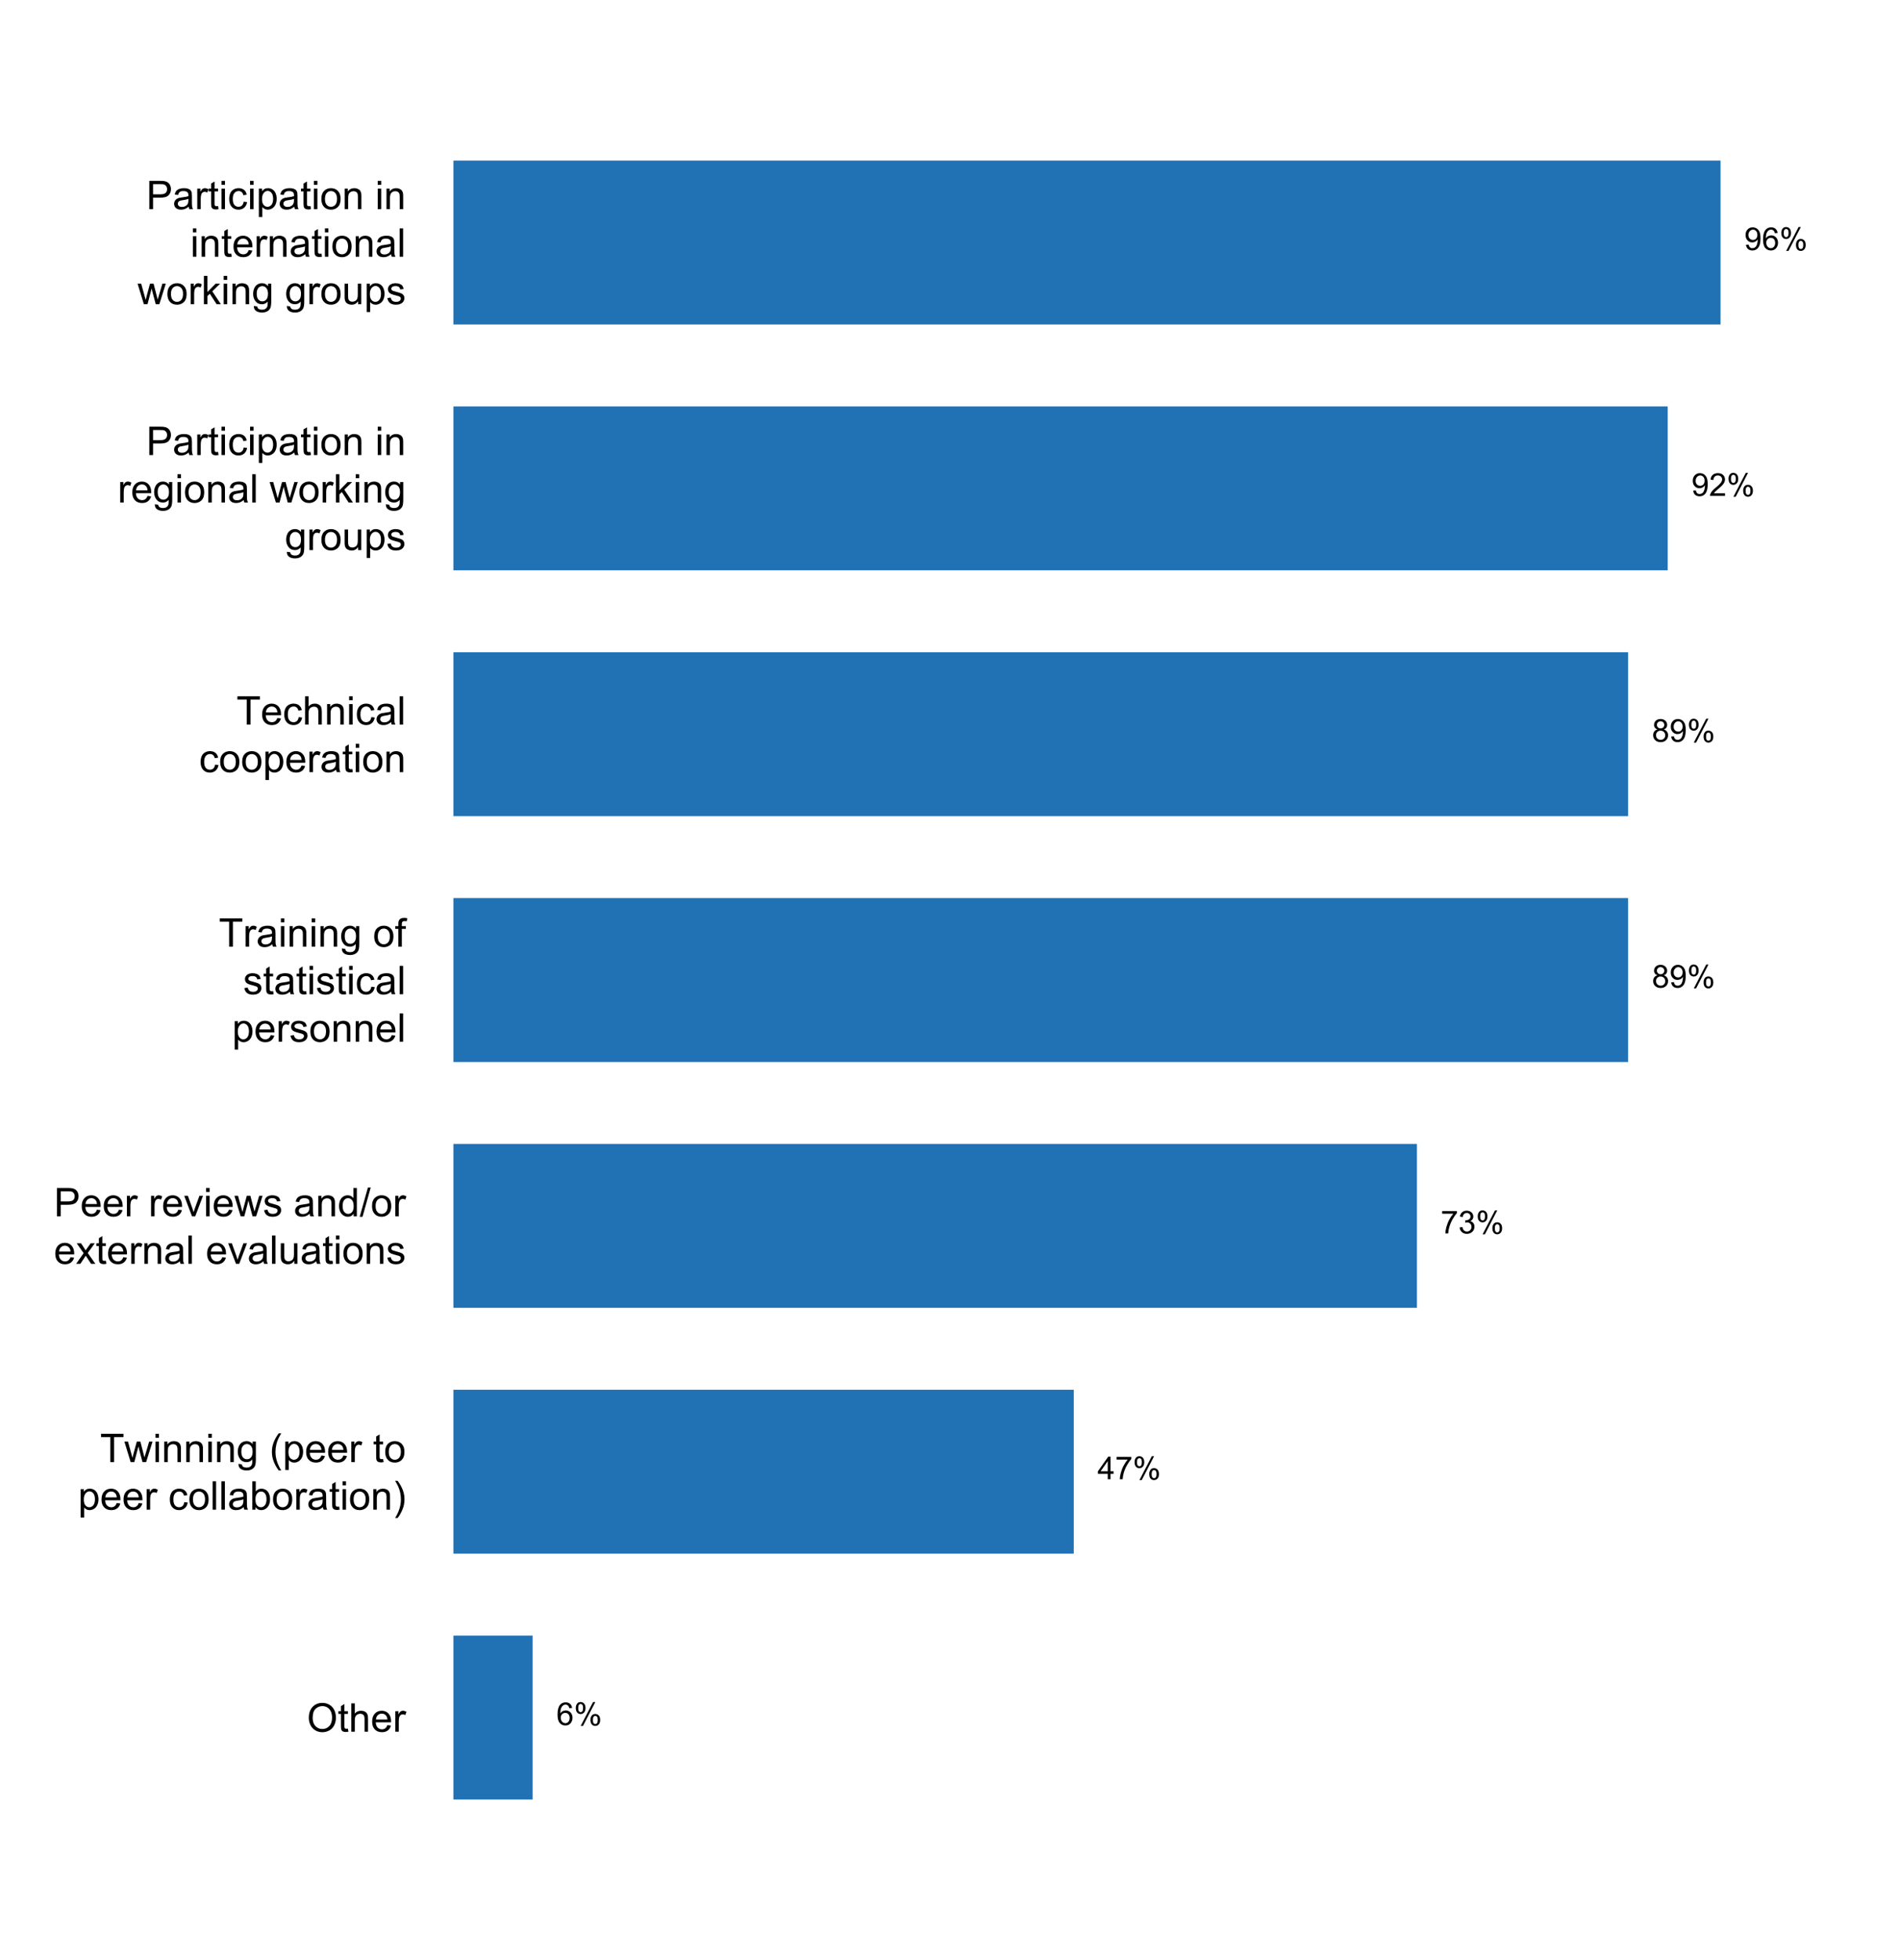 <?xml version="1.0" encoding="UTF-8"?>
<svg xmlns="http://www.w3.org/2000/svg" xmlns:xlink="http://www.w3.org/1999/xlink" width="576pt" height="594pt" viewBox="0 0 576 594" version="1.1">
<defs>
<g>
<symbol overflow="visible" id="glyph0-0">
<path style="stroke:none;" d="M 1.5 0 L 1.5 -7.5 L 7.5 -7.5 L 7.5 0 Z M 1.688 -0.188 L 7.312 -0.188 L 7.312 -7.312 L 1.688 -7.312 Z M 1.688 -0.188 "/>
</symbol>
<symbol overflow="visible" id="glyph0-1">
<path style="stroke:none;" d="M 0.578 -4.184 C 0.574 -5.605 0.957 -6.719 1.727 -7.531 C 2.488 -8.336 3.477 -8.742 4.695 -8.742 C 5.484 -8.742 6.199 -8.551 6.836 -8.172 C 7.473 -7.793 7.957 -7.266 8.293 -6.586 C 8.625 -5.906 8.793 -5.137 8.797 -4.281 C 8.793 -3.41 8.617 -2.633 8.27 -1.945 C 7.914 -1.258 7.418 -0.734 6.773 -0.383 C 6.125 -0.027 5.43 0.145 4.688 0.148 C 3.879 0.145 3.156 -0.047 2.52 -0.438 C 1.879 -0.824 1.395 -1.359 1.07 -2.039 C 0.738 -2.715 0.574 -3.43 0.578 -4.184 Z M 1.75 -4.164 C 1.746 -3.129 2.023 -2.312 2.586 -1.719 C 3.141 -1.121 3.84 -0.824 4.68 -0.828 C 5.535 -0.824 6.238 -1.125 6.793 -1.73 C 7.344 -2.328 7.621 -3.184 7.625 -4.289 C 7.621 -4.984 7.504 -5.594 7.27 -6.117 C 7.031 -6.641 6.684 -7.043 6.23 -7.332 C 5.77 -7.617 5.262 -7.762 4.699 -7.766 C 3.895 -7.762 3.199 -7.484 2.621 -6.934 C 2.035 -6.379 1.746 -5.457 1.75 -4.164 Z M 1.75 -4.164 "/>
</symbol>
<symbol overflow="visible" id="glyph0-2">
<path style="stroke:none;" d="M 3.094 -0.945 L 3.246 -0.012 C 2.949 0.051 2.684 0.082 2.449 0.082 C 2.066 0.082 1.77 0.023 1.559 -0.098 C 1.348 -0.219 1.199 -0.379 1.113 -0.578 C 1.027 -0.773 0.984 -1.188 0.984 -1.82 L 0.984 -5.402 L 0.211 -5.402 L 0.211 -6.223 L 0.984 -6.223 L 0.984 -7.766 L 2.031 -8.398 L 2.031 -6.223 L 3.094 -6.223 L 3.094 -5.402 L 2.031 -5.402 L 2.031 -1.766 C 2.027 -1.461 2.047 -1.27 2.086 -1.184 C 2.125 -1.098 2.184 -1.027 2.27 -0.977 C 2.352 -0.926 2.473 -0.902 2.633 -0.902 C 2.742 -0.902 2.898 -0.914 3.094 -0.945 Z M 3.094 -0.945 "/>
</symbol>
<symbol overflow="visible" id="glyph0-3">
<path style="stroke:none;" d="M 0.789 0 L 0.789 -8.59 L 1.844 -8.59 L 1.844 -5.508 C 2.336 -6.078 2.957 -6.363 3.711 -6.363 C 4.164 -6.363 4.566 -6.27 4.91 -6.09 C 5.25 -5.906 5.492 -5.656 5.641 -5.34 C 5.785 -5.016 5.859 -4.551 5.859 -3.945 L 5.859 0 L 4.805 0 L 4.805 -3.945 C 4.805 -4.469 4.688 -4.852 4.461 -5.094 C 4.227 -5.328 3.906 -5.449 3.492 -5.453 C 3.18 -5.449 2.883 -5.367 2.609 -5.211 C 2.328 -5.047 2.133 -4.828 2.02 -4.551 C 1.898 -4.273 1.84 -3.891 1.844 -3.406 L 1.844 0 Z M 0.789 0 "/>
</symbol>
<symbol overflow="visible" id="glyph0-4">
<path style="stroke:none;" d="M 5.051 -2.004 L 6.141 -1.867 C 5.969 -1.23 5.648 -0.738 5.184 -0.387 C 4.719 -0.035 4.125 0.141 3.406 0.141 C 2.492 0.141 1.77 -0.137 1.238 -0.699 C 0.699 -1.254 0.434 -2.043 0.438 -3.059 C 0.434 -4.105 0.703 -4.918 1.246 -5.496 C 1.781 -6.074 2.48 -6.363 3.344 -6.363 C 4.176 -6.363 4.855 -6.078 5.383 -5.512 C 5.91 -4.945 6.176 -4.148 6.176 -3.125 C 6.176 -3.059 6.172 -2.965 6.172 -2.844 L 1.531 -2.844 C 1.562 -2.156 1.758 -1.633 2.109 -1.27 C 2.457 -0.906 2.891 -0.727 3.41 -0.727 C 3.797 -0.727 4.125 -0.828 4.402 -1.031 C 4.672 -1.234 4.891 -1.559 5.051 -2.004 Z M 1.586 -3.711 L 5.062 -3.711 C 5.016 -4.227 4.883 -4.621 4.664 -4.887 C 4.328 -5.293 3.891 -5.496 3.359 -5.496 C 2.871 -5.496 2.465 -5.332 2.137 -5.008 C 1.805 -4.684 1.621 -4.25 1.586 -3.711 Z M 1.586 -3.711 "/>
</symbol>
<symbol overflow="visible" id="glyph0-5">
<path style="stroke:none;" d="M 0.781 0 L 0.781 -6.223 L 1.727 -6.223 L 1.727 -5.281 C 1.969 -5.719 2.191 -6.012 2.398 -6.152 C 2.602 -6.293 2.828 -6.363 3.078 -6.363 C 3.43 -6.363 3.793 -6.25 4.16 -6.023 L 3.797 -5.047 C 3.539 -5.195 3.281 -5.273 3.023 -5.273 C 2.793 -5.273 2.586 -5.203 2.402 -5.066 C 2.215 -4.926 2.082 -4.734 2.008 -4.488 C 1.891 -4.113 1.832 -3.703 1.836 -3.258 L 1.836 0 Z M 0.781 0 "/>
</symbol>
<symbol overflow="visible" id="glyph0-6">
<path style="stroke:none;" d="M 3.109 0 L 3.109 -7.578 L 0.281 -7.578 L 0.281 -8.59 L 7.09 -8.59 L 7.09 -7.578 L 4.25 -7.578 L 4.25 0 Z M 3.109 0 "/>
</symbol>
<symbol overflow="visible" id="glyph0-7">
<path style="stroke:none;" d="M 1.938 0 L 0.035 -6.223 L 1.125 -6.223 L 2.117 -2.633 L 2.484 -1.297 C 2.5 -1.359 2.605 -1.789 2.805 -2.578 L 3.797 -6.223 L 4.883 -6.223 L 5.812 -2.613 L 6.125 -1.422 L 6.48 -2.625 L 7.547 -6.223 L 8.57 -6.223 L 6.625 0 L 5.531 0 L 4.539 -3.727 L 4.301 -4.789 L 3.039 0 Z M 1.938 0 "/>
</symbol>
<symbol overflow="visible" id="glyph0-8">
<path style="stroke:none;" d="M 0.797 -7.375 L 0.797 -8.59 L 1.852 -8.59 L 1.852 -7.375 Z M 0.797 0 L 0.797 -6.223 L 1.852 -6.223 L 1.852 0 Z M 0.797 0 "/>
</symbol>
<symbol overflow="visible" id="glyph0-9">
<path style="stroke:none;" d="M 0.789 0 L 0.789 -6.223 L 1.742 -6.223 L 1.742 -5.336 C 2.195 -6.02 2.855 -6.363 3.719 -6.363 C 4.09 -6.363 4.434 -6.293 4.754 -6.16 C 5.066 -6.023 5.305 -5.848 5.461 -5.633 C 5.617 -5.41 5.727 -5.152 5.789 -4.852 C 5.828 -4.656 5.848 -4.312 5.848 -3.828 L 5.848 0 L 4.793 0 L 4.793 -3.785 C 4.793 -4.215 4.75 -4.535 4.668 -4.75 C 4.586 -4.961 4.441 -5.129 4.234 -5.258 C 4.023 -5.383 3.777 -5.449 3.5 -5.449 C 3.047 -5.449 2.66 -5.305 2.332 -5.02 C 2.004 -4.734 1.84 -4.195 1.844 -3.398 L 1.844 0 Z M 0.789 0 "/>
</symbol>
<symbol overflow="visible" id="glyph0-10">
<path style="stroke:none;" d="M 0.598 0.516 L 1.625 0.668 C 1.664 0.98 1.785 1.211 1.98 1.359 C 2.242 1.555 2.598 1.652 3.055 1.652 C 3.539 1.652 3.918 1.555 4.184 1.359 C 4.449 1.164 4.629 0.891 4.723 0.539 C 4.777 0.324 4.801 -0.125 4.797 -0.812 C 4.336 -0.27 3.762 0 3.078 0 C 2.219 0 1.559 -0.309 1.09 -0.926 C 0.621 -1.543 0.387 -2.281 0.387 -3.148 C 0.387 -3.738 0.492 -4.285 0.707 -4.789 C 0.922 -5.289 1.234 -5.68 1.645 -5.953 C 2.051 -6.227 2.531 -6.363 3.082 -6.363 C 3.816 -6.363 4.422 -6.066 4.898 -5.473 L 4.898 -6.223 L 5.871 -6.223 L 5.871 -0.844 C 5.871 0.125 5.77 0.809 5.574 1.215 C 5.375 1.613 5.062 1.934 4.637 2.172 C 4.207 2.402 3.684 2.52 3.059 2.523 C 2.316 2.52 1.715 2.352 1.258 2.023 C 0.801 1.688 0.582 1.188 0.598 0.516 Z M 1.469 -3.223 C 1.465 -2.406 1.629 -1.809 1.957 -1.438 C 2.281 -1.059 2.688 -0.871 3.176 -0.875 C 3.66 -0.871 4.066 -1.059 4.395 -1.434 C 4.723 -1.805 4.887 -2.391 4.887 -3.188 C 4.887 -3.945 4.715 -4.52 4.379 -4.91 C 4.039 -5.297 3.633 -5.488 3.156 -5.492 C 2.684 -5.488 2.285 -5.297 1.961 -4.918 C 1.629 -4.535 1.465 -3.973 1.469 -3.223 Z M 1.469 -3.223 "/>
</symbol>
<symbol overflow="visible" id="glyph0-11">
<path style="stroke:none;" d=""/>
</symbol>
<symbol overflow="visible" id="glyph0-12">
<path style="stroke:none;" d="M 2.805 2.523 C 2.223 1.785 1.73 0.93 1.328 -0.055 C 0.926 -1.035 0.727 -2.055 0.727 -3.109 C 0.727 -4.039 0.875 -4.93 1.18 -5.781 C 1.523 -6.77 2.066 -7.754 2.805 -8.734 L 3.562 -8.734 C 3.086 -7.918 2.773 -7.34 2.625 -6.996 C 2.383 -6.457 2.195 -5.895 2.062 -5.309 C 1.895 -4.574 1.809 -3.84 1.812 -3.105 C 1.809 -1.227 2.395 0.648 3.562 2.523 Z M 2.805 2.523 "/>
</symbol>
<symbol overflow="visible" id="glyph0-13">
<path style="stroke:none;" d="M 0.789 2.383 L 0.789 -6.223 L 1.75 -6.223 L 1.75 -5.414 C 1.977 -5.73 2.234 -5.965 2.52 -6.125 C 2.801 -6.281 3.145 -6.363 3.555 -6.363 C 4.082 -6.363 4.551 -6.227 4.961 -5.953 C 5.363 -5.68 5.672 -5.293 5.883 -4.793 C 6.09 -4.293 6.191 -3.746 6.195 -3.156 C 6.191 -2.52 6.078 -1.945 5.852 -1.438 C 5.621 -0.922 5.289 -0.531 4.855 -0.266 C 4.418 0.008 3.961 0.141 3.48 0.141 C 3.129 0.141 2.812 0.066 2.535 -0.082 C 2.254 -0.23 2.023 -0.418 1.844 -0.645 L 1.844 2.383 Z M 1.746 -3.078 C 1.746 -2.273 1.906 -1.684 2.23 -1.301 C 2.555 -0.918 2.949 -0.727 3.41 -0.727 C 3.879 -0.727 4.277 -0.922 4.613 -1.32 C 4.945 -1.711 5.113 -2.328 5.117 -3.164 C 5.113 -3.953 4.949 -4.547 4.625 -4.945 C 4.297 -5.34 3.91 -5.535 3.457 -5.539 C 3.004 -5.535 2.605 -5.324 2.262 -4.906 C 1.918 -4.484 1.746 -3.875 1.746 -3.078 Z M 1.746 -3.078 "/>
</symbol>
<symbol overflow="visible" id="glyph0-14">
<path style="stroke:none;" d="M 0.398 -3.109 C 0.398 -4.262 0.719 -5.117 1.359 -5.672 C 1.895 -6.133 2.547 -6.363 3.316 -6.363 C 4.172 -6.363 4.871 -6.082 5.414 -5.52 C 5.953 -4.957 6.223 -4.184 6.227 -3.199 C 6.223 -2.398 6.102 -1.766 5.867 -1.309 C 5.625 -0.848 5.277 -0.492 4.82 -0.238 C 4.359 0.016 3.859 0.141 3.316 0.141 C 2.441 0.141 1.734 -0.137 1.203 -0.695 C 0.664 -1.254 0.398 -2.059 0.398 -3.109 Z M 1.484 -3.109 C 1.48 -2.309 1.656 -1.711 2.004 -1.32 C 2.348 -0.922 2.785 -0.727 3.316 -0.727 C 3.84 -0.727 4.273 -0.926 4.621 -1.324 C 4.969 -1.723 5.145 -2.328 5.145 -3.148 C 5.145 -3.914 4.969 -4.496 4.617 -4.895 C 4.266 -5.289 3.832 -5.488 3.316 -5.492 C 2.785 -5.488 2.348 -5.293 2.004 -4.898 C 1.656 -4.5 1.48 -3.902 1.484 -3.109 Z M 1.484 -3.109 "/>
</symbol>
<symbol overflow="visible" id="glyph0-15">
<path style="stroke:none;" d="M 4.852 -2.281 L 5.891 -2.145 C 5.773 -1.426 5.484 -0.863 5.02 -0.465 C 4.551 -0.059 3.977 0.141 3.297 0.141 C 2.445 0.141 1.762 -0.137 1.246 -0.695 C 0.727 -1.25 0.469 -2.047 0.469 -3.086 C 0.469 -3.754 0.578 -4.344 0.801 -4.852 C 1.023 -5.355 1.363 -5.73 1.816 -5.984 C 2.27 -6.234 2.766 -6.363 3.305 -6.363 C 3.98 -6.363 4.531 -6.191 4.965 -5.848 C 5.391 -5.504 5.668 -5.02 5.789 -4.395 L 4.766 -4.234 C 4.664 -4.652 4.492 -4.969 4.246 -5.18 C 3.996 -5.391 3.695 -5.496 3.344 -5.496 C 2.809 -5.496 2.379 -5.305 2.051 -4.922 C 1.719 -4.539 1.551 -3.938 1.555 -3.117 C 1.551 -2.281 1.711 -1.672 2.035 -1.293 C 2.352 -0.914 2.77 -0.727 3.289 -0.727 C 3.695 -0.727 4.043 -0.852 4.324 -1.105 C 4.602 -1.359 4.777 -1.75 4.852 -2.281 Z M 4.852 -2.281 "/>
</symbol>
<symbol overflow="visible" id="glyph0-16">
<path style="stroke:none;" d="M 0.766 0 L 0.766 -8.59 L 1.82 -8.59 L 1.82 0 Z M 0.766 0 "/>
</symbol>
<symbol overflow="visible" id="glyph0-17">
<path style="stroke:none;" d="M 4.852 -0.766 C 4.461 -0.434 4.082 -0.199 3.723 -0.062 C 3.355 0.074 2.969 0.141 2.562 0.141 C 1.875 0.141 1.352 -0.023 0.984 -0.359 C 0.617 -0.688 0.434 -1.117 0.434 -1.641 C 0.434 -1.945 0.5 -2.223 0.641 -2.473 C 0.777 -2.723 0.961 -2.926 1.188 -3.082 C 1.41 -3.234 1.664 -3.348 1.945 -3.43 C 2.152 -3.477 2.465 -3.531 2.883 -3.586 C 3.734 -3.688 4.359 -3.809 4.766 -3.949 C 4.766 -4.09 4.77 -4.18 4.77 -4.227 C 4.77 -4.648 4.668 -4.953 4.469 -5.133 C 4.199 -5.371 3.801 -5.488 3.27 -5.492 C 2.77 -5.488 2.402 -5.402 2.168 -5.23 C 1.934 -5.055 1.758 -4.746 1.648 -4.305 L 0.617 -4.445 C 0.707 -4.887 0.863 -5.242 1.078 -5.516 C 1.289 -5.781 1.598 -5.992 2.008 -6.141 C 2.41 -6.289 2.883 -6.363 3.422 -6.363 C 3.953 -6.363 4.383 -6.301 4.715 -6.176 C 5.047 -6.051 5.293 -5.891 5.449 -5.703 C 5.605 -5.512 5.715 -5.273 5.777 -4.984 C 5.809 -4.805 5.824 -4.48 5.828 -4.016 L 5.828 -2.609 C 5.824 -1.625 5.848 -1.004 5.895 -0.746 C 5.941 -0.484 6.031 -0.238 6.164 0 L 5.062 0 C 4.953 -0.219 4.883 -0.473 4.852 -0.766 Z M 4.766 -3.125 C 4.375 -2.965 3.801 -2.832 3.039 -2.727 C 2.605 -2.66 2.301 -2.59 2.121 -2.516 C 1.941 -2.434 1.801 -2.32 1.703 -2.172 C 1.605 -2.02 1.559 -1.852 1.559 -1.672 C 1.559 -1.387 1.664 -1.152 1.875 -0.969 C 2.086 -0.777 2.398 -0.684 2.812 -0.688 C 3.219 -0.684 3.578 -0.773 3.895 -0.953 C 4.211 -1.129 4.445 -1.371 4.594 -1.68 C 4.707 -1.918 4.762 -2.27 4.766 -2.734 Z M 4.766 -3.125 "/>
</symbol>
<symbol overflow="visible" id="glyph0-18">
<path style="stroke:none;" d="M 1.766 0 L 0.785 0 L 0.785 -8.59 L 1.84 -8.59 L 1.84 -5.523 C 2.285 -6.082 2.852 -6.363 3.547 -6.363 C 3.922 -6.363 4.285 -6.285 4.629 -6.129 C 4.973 -5.973 5.254 -5.754 5.473 -5.48 C 5.691 -5.199 5.863 -4.863 5.992 -4.469 C 6.113 -4.074 6.176 -3.652 6.18 -3.203 C 6.176 -2.137 5.914 -1.312 5.391 -0.73 C 4.863 -0.148 4.23 0.141 3.492 0.141 C 2.758 0.141 2.18 -0.164 1.766 -0.781 Z M 1.75 -3.156 C 1.746 -2.41 1.848 -1.871 2.055 -1.539 C 2.387 -0.996 2.836 -0.727 3.406 -0.727 C 3.859 -0.727 4.258 -0.926 4.598 -1.328 C 4.93 -1.727 5.098 -2.324 5.102 -3.117 C 5.098 -3.93 4.938 -4.527 4.617 -4.914 C 4.297 -5.301 3.906 -5.496 3.453 -5.496 C 2.984 -5.496 2.586 -5.293 2.254 -4.895 C 1.914 -4.492 1.746 -3.914 1.75 -3.156 Z M 1.75 -3.156 "/>
</symbol>
<symbol overflow="visible" id="glyph0-19">
<path style="stroke:none;" d="M 1.484 2.523 L 0.727 2.523 C 1.891 0.648 2.473 -1.227 2.477 -3.105 C 2.473 -3.84 2.391 -4.566 2.227 -5.289 C 2.094 -5.875 1.906 -6.438 1.672 -6.977 C 1.516 -7.328 1.203 -7.914 0.727 -8.734 L 1.484 -8.734 C 2.215 -7.754 2.758 -6.77 3.109 -5.781 C 3.41 -4.93 3.562 -4.039 3.562 -3.109 C 3.562 -2.055 3.359 -1.035 2.957 -0.055 C 2.551 0.93 2.059 1.785 1.484 2.523 Z M 1.484 2.523 "/>
</symbol>
<symbol overflow="visible" id="glyph0-20">
<path style="stroke:none;" d="M 0.926 0 L 0.926 -8.59 L 4.164 -8.59 C 4.734 -8.59 5.172 -8.562 5.473 -8.508 C 5.895 -8.438 6.246 -8.301 6.531 -8.105 C 6.816 -7.906 7.047 -7.633 7.223 -7.277 C 7.395 -6.918 7.48 -6.527 7.484 -6.105 C 7.48 -5.371 7.25 -4.75 6.785 -4.25 C 6.316 -3.742 5.477 -3.492 4.266 -3.492 L 2.062 -3.492 L 2.062 0 Z M 2.062 -4.508 L 4.281 -4.508 C 5.012 -4.504 5.535 -4.641 5.848 -4.918 C 6.156 -5.188 6.309 -5.574 6.312 -6.07 C 6.309 -6.43 6.219 -6.734 6.039 -6.992 C 5.855 -7.242 5.617 -7.414 5.32 -7.5 C 5.125 -7.551 4.77 -7.574 4.258 -7.578 L 2.062 -7.578 Z M 2.062 -4.508 "/>
</symbol>
<symbol overflow="visible" id="glyph0-21">
<path style="stroke:none;" d="M 2.52 0 L 0.152 -6.223 L 1.266 -6.223 L 2.602 -2.496 C 2.746 -2.09 2.879 -1.672 3 -1.242 C 3.094 -1.57 3.223 -1.965 3.391 -2.426 L 4.773 -6.223 L 5.859 -6.223 L 3.504 0 Z M 2.52 0 "/>
</symbol>
<symbol overflow="visible" id="glyph0-22">
<path style="stroke:none;" d="M 0.367 -1.859 L 1.414 -2.023 C 1.469 -1.602 1.633 -1.281 1.902 -1.059 C 2.168 -0.836 2.543 -0.727 3.023 -0.727 C 3.508 -0.727 3.867 -0.824 4.102 -1.023 C 4.336 -1.219 4.453 -1.449 4.453 -1.719 C 4.453 -1.953 4.348 -2.141 4.141 -2.281 C 3.996 -2.371 3.637 -2.492 3.062 -2.637 C 2.289 -2.832 1.754 -3 1.457 -3.145 C 1.156 -3.285 0.93 -3.48 0.777 -3.734 C 0.621 -3.984 0.543 -4.266 0.547 -4.57 C 0.543 -4.844 0.605 -5.098 0.734 -5.34 C 0.859 -5.574 1.035 -5.773 1.254 -5.93 C 1.418 -6.047 1.641 -6.148 1.926 -6.234 C 2.207 -6.32 2.512 -6.363 2.836 -6.363 C 3.324 -6.363 3.75 -6.293 4.121 -6.152 C 4.488 -6.012 4.762 -5.82 4.938 -5.578 C 5.113 -5.336 5.234 -5.016 5.305 -4.617 L 4.273 -4.477 C 4.223 -4.797 4.086 -5.047 3.863 -5.227 C 3.637 -5.406 3.32 -5.496 2.914 -5.496 C 2.426 -5.496 2.082 -5.414 1.875 -5.254 C 1.664 -5.094 1.559 -4.906 1.562 -4.695 C 1.559 -4.555 1.602 -4.434 1.695 -4.324 C 1.773 -4.211 1.91 -4.117 2.098 -4.043 C 2.203 -4.004 2.512 -3.914 3.031 -3.773 C 3.773 -3.574 4.293 -3.41 4.59 -3.285 C 4.879 -3.156 5.113 -2.973 5.285 -2.73 C 5.453 -2.488 5.535 -2.188 5.539 -1.828 C 5.535 -1.477 5.434 -1.145 5.23 -0.832 C 5.023 -0.52 4.727 -0.277 4.34 -0.113 C 3.953 0.059 3.516 0.141 3.031 0.141 C 2.219 0.141 1.602 -0.027 1.18 -0.363 C 0.754 -0.699 0.484 -1.195 0.367 -1.859 Z M 0.367 -1.859 "/>
</symbol>
<symbol overflow="visible" id="glyph0-23">
<path style="stroke:none;" d="M 4.828 0 L 4.828 -0.785 C 4.43 -0.168 3.848 0.141 3.086 0.141 C 2.59 0.141 2.133 0.004 1.719 -0.27 C 1.297 -0.543 0.977 -0.922 0.75 -1.414 C 0.523 -1.898 0.41 -2.465 0.41 -3.105 C 0.41 -3.727 0.512 -4.289 0.719 -4.797 C 0.926 -5.301 1.238 -5.688 1.652 -5.957 C 2.066 -6.227 2.527 -6.363 3.039 -6.363 C 3.41 -6.363 3.746 -6.281 4.043 -6.125 C 4.336 -5.965 4.574 -5.762 4.758 -5.508 L 4.758 -8.59 L 5.805 -8.59 L 5.805 0 Z M 1.492 -3.105 C 1.488 -2.309 1.656 -1.711 1.996 -1.316 C 2.328 -0.922 2.727 -0.727 3.188 -0.727 C 3.648 -0.727 4.039 -0.914 4.359 -1.293 C 4.68 -1.668 4.84 -2.242 4.844 -3.016 C 4.84 -3.867 4.676 -4.492 4.352 -4.895 C 4.02 -5.289 3.617 -5.488 3.141 -5.492 C 2.672 -5.488 2.277 -5.297 1.965 -4.918 C 1.645 -4.531 1.488 -3.93 1.492 -3.105 Z M 1.492 -3.105 "/>
</symbol>
<symbol overflow="visible" id="glyph0-24">
<path style="stroke:none;" d="M 0 0.148 L 2.492 -8.734 L 3.336 -8.734 L 0.852 0.148 Z M 0 0.148 "/>
</symbol>
<symbol overflow="visible" id="glyph0-25">
<path style="stroke:none;" d="M 0.086 0 L 2.359 -3.234 L 0.258 -6.223 L 1.578 -6.223 L 2.531 -4.766 C 2.711 -4.484 2.855 -4.254 2.965 -4.066 C 3.137 -4.324 3.293 -4.551 3.438 -4.75 L 4.488 -6.223 L 5.75 -6.223 L 3.598 -3.293 L 5.914 0 L 4.617 0 L 3.34 -1.934 L 3 -2.453 L 1.367 0 Z M 0.086 0 "/>
</symbol>
<symbol overflow="visible" id="glyph0-26">
<path style="stroke:none;" d="M 4.867 0 L 4.867 -0.914 C 4.379 -0.211 3.723 0.141 2.895 0.141 C 2.527 0.141 2.184 0.07 1.867 -0.07 C 1.547 -0.211 1.309 -0.387 1.156 -0.602 C 1 -0.812 0.895 -1.074 0.832 -1.383 C 0.785 -1.59 0.762 -1.918 0.766 -2.367 L 0.766 -6.223 L 1.82 -6.223 L 1.82 -2.773 C 1.816 -2.219 1.84 -1.848 1.887 -1.656 C 1.949 -1.379 2.09 -1.16 2.309 -1.004 C 2.523 -0.84 2.789 -0.762 3.105 -0.766 C 3.418 -0.762 3.715 -0.844 3.996 -1.008 C 4.273 -1.172 4.469 -1.391 4.586 -1.672 C 4.699 -1.949 4.758 -2.355 4.758 -2.891 L 4.758 -6.223 L 5.812 -6.223 L 5.812 0 Z M 4.867 0 "/>
</symbol>
<symbol overflow="visible" id="glyph0-27">
<path style="stroke:none;" d="M 1.043 0 L 1.043 -5.402 L 0.109 -5.402 L 0.109 -6.223 L 1.043 -6.223 L 1.043 -6.883 C 1.043 -7.301 1.078 -7.613 1.156 -7.816 C 1.25 -8.09 1.43 -8.309 1.688 -8.48 C 1.945 -8.645 2.305 -8.73 2.766 -8.734 C 3.062 -8.73 3.391 -8.695 3.75 -8.633 L 3.594 -7.711 C 3.371 -7.75 3.164 -7.77 2.969 -7.77 C 2.648 -7.77 2.422 -7.699 2.293 -7.562 C 2.156 -7.426 2.09 -7.172 2.094 -6.797 L 2.094 -6.223 L 3.305 -6.223 L 3.305 -5.402 L 2.094 -5.402 L 2.094 0 Z M 1.043 0 "/>
</symbol>
<symbol overflow="visible" id="glyph0-28">
<path style="stroke:none;" d="M 0.797 0 L 0.797 -8.59 L 1.852 -8.59 L 1.852 -3.691 L 4.348 -6.223 L 5.711 -6.223 L 3.336 -3.914 L 5.953 0 L 4.652 0 L 2.594 -3.18 L 1.852 -2.469 L 1.852 0 Z M 0.797 0 "/>
</symbol>
<symbol overflow="visible" id="glyph1-0">
<path style="stroke:none;" d="M 1.199 0 L 1.199 -6 L 6 -6 L 6 0 Z M 1.352 -0.148 L 5.852 -0.148 L 5.852 -5.852 L 1.352 -5.852 Z M 1.352 -0.148 "/>
</symbol>
<symbol overflow="visible" id="glyph1-1">
<path style="stroke:none;" d="M 4.777 -5.188 L 3.938 -5.125 C 3.859 -5.453 3.75 -5.691 3.617 -5.844 C 3.387 -6.082 3.105 -6.203 2.773 -6.207 C 2.5 -6.203 2.266 -6.129 2.066 -5.98 C 1.797 -5.785 1.586 -5.504 1.438 -5.133 C 1.281 -4.758 1.203 -4.227 1.199 -3.543 C 1.398 -3.852 1.648 -4.082 1.945 -4.23 C 2.238 -4.379 2.543 -4.453 2.867 -4.457 C 3.426 -4.453 3.906 -4.246 4.305 -3.836 C 4.699 -3.418 4.898 -2.883 4.898 -2.23 C 4.898 -1.797 4.805 -1.395 4.617 -1.027 C 4.43 -0.652 4.172 -0.371 3.852 -0.176 C 3.523 0.02 3.156 0.117 2.746 0.117 C 2.039 0.117 1.465 -0.141 1.023 -0.656 C 0.578 -1.172 0.355 -2.023 0.359 -3.215 C 0.355 -4.539 0.602 -5.504 1.098 -6.113 C 1.52 -6.633 2.098 -6.895 2.828 -6.898 C 3.363 -6.895 3.805 -6.746 4.152 -6.445 C 4.496 -6.141 4.703 -5.719 4.777 -5.188 Z M 1.332 -2.227 C 1.328 -1.934 1.391 -1.652 1.516 -1.391 C 1.637 -1.121 1.809 -0.922 2.035 -0.785 C 2.254 -0.645 2.488 -0.574 2.734 -0.578 C 3.086 -0.574 3.391 -0.719 3.648 -1.008 C 3.902 -1.293 4.031 -1.684 4.035 -2.18 C 4.031 -2.652 3.906 -3.023 3.656 -3.301 C 3.402 -3.57 3.082 -3.707 2.699 -3.711 C 2.316 -3.707 1.992 -3.57 1.73 -3.301 C 1.461 -3.023 1.328 -2.668 1.332 -2.227 Z M 1.332 -2.227 "/>
</symbol>
<symbol overflow="visible" id="glyph1-2">
<path style="stroke:none;" d="M 0.559 -5.223 C 0.555 -5.707 0.68 -6.125 0.926 -6.473 C 1.172 -6.812 1.527 -6.984 2 -6.988 C 2.43 -6.984 2.789 -6.832 3.07 -6.527 C 3.352 -6.219 3.492 -5.766 3.496 -5.172 C 3.492 -4.586 3.348 -4.137 3.066 -3.824 C 2.777 -3.508 2.426 -3.352 2.012 -3.355 C 1.59 -3.352 1.246 -3.508 0.973 -3.82 C 0.695 -4.129 0.555 -4.594 0.559 -5.223 Z M 2.023 -6.406 C 1.812 -6.402 1.641 -6.312 1.5 -6.133 C 1.359 -5.949 1.289 -5.617 1.293 -5.137 C 1.289 -4.695 1.359 -4.387 1.504 -4.207 C 1.641 -4.027 1.812 -3.938 2.023 -3.938 C 2.234 -3.938 2.41 -4.027 2.551 -4.207 C 2.688 -4.387 2.758 -4.719 2.762 -5.203 C 2.758 -5.645 2.688 -5.953 2.551 -6.137 C 2.406 -6.312 2.23 -6.402 2.023 -6.406 Z M 2.031 0.254 L 5.789 -6.988 L 6.473 -6.988 L 2.727 0.254 Z M 5 -1.613 C 4.996 -2.102 5.121 -2.52 5.371 -2.863 C 5.617 -3.203 5.977 -3.375 6.449 -3.379 C 6.879 -3.375 7.234 -3.223 7.52 -2.918 C 7.801 -2.609 7.945 -2.156 7.945 -1.562 C 7.945 -0.977 7.801 -0.527 7.516 -0.215 C 7.227 0.098 6.871 0.25 6.453 0.254 C 6.035 0.25 5.691 0.098 5.414 -0.211 C 5.137 -0.523 4.996 -0.988 5 -1.613 Z M 6.473 -2.797 C 6.258 -2.793 6.082 -2.703 5.945 -2.523 C 5.805 -2.34 5.734 -2.008 5.738 -1.527 C 5.734 -1.086 5.805 -0.777 5.949 -0.598 C 6.086 -0.418 6.262 -0.328 6.469 -0.328 C 6.684 -0.328 6.859 -0.418 7 -0.598 C 7.137 -0.777 7.207 -1.109 7.211 -1.594 C 7.207 -2.035 7.137 -2.344 7 -2.527 C 6.855 -2.703 6.68 -2.793 6.473 -2.797 Z M 6.473 -2.797 "/>
</symbol>
<symbol overflow="visible" id="glyph1-3">
<path style="stroke:none;" d="M 3.102 0 L 3.102 -1.645 L 0.121 -1.645 L 0.121 -2.418 L 3.258 -6.871 L 3.945 -6.871 L 3.945 -2.418 L 4.875 -2.418 L 4.875 -1.645 L 3.945 -1.645 L 3.945 0 Z M 3.102 -2.418 L 3.102 -5.516 L 0.953 -2.418 Z M 3.102 -2.418 "/>
</symbol>
<symbol overflow="visible" id="glyph1-4">
<path style="stroke:none;" d="M 0.453 -5.973 L 0.453 -6.781 L 4.902 -6.781 L 4.902 -6.125 C 4.461 -5.656 4.027 -5.039 3.602 -4.27 C 3.168 -3.496 2.836 -2.703 2.605 -1.891 C 2.434 -1.312 2.324 -0.684 2.281 0 L 1.414 0 C 1.422 -0.539 1.531 -1.191 1.734 -1.961 C 1.938 -2.723 2.227 -3.461 2.609 -4.176 C 2.984 -4.883 3.391 -5.48 3.82 -5.973 Z M 0.453 -5.973 "/>
</symbol>
<symbol overflow="visible" id="glyph1-5">
<path style="stroke:none;" d="M 0.402 -1.812 L 1.246 -1.926 C 1.34 -1.445 1.504 -1.102 1.738 -0.895 C 1.969 -0.68 2.254 -0.574 2.594 -0.578 C 2.988 -0.574 3.324 -0.711 3.598 -0.988 C 3.871 -1.262 4.008 -1.602 4.008 -2.012 C 4.008 -2.395 3.879 -2.715 3.629 -2.969 C 3.371 -3.219 3.051 -3.344 2.664 -3.348 C 2.5 -3.344 2.301 -3.312 2.066 -3.254 L 2.16 -3.992 C 2.215 -3.984 2.262 -3.984 2.297 -3.984 C 2.656 -3.984 2.977 -4.078 3.266 -4.266 C 3.551 -4.453 3.695 -4.742 3.699 -5.133 C 3.695 -5.441 3.59 -5.695 3.383 -5.902 C 3.172 -6.102 2.902 -6.203 2.574 -6.207 C 2.242 -6.203 1.969 -6.102 1.754 -5.895 C 1.531 -5.688 1.391 -5.379 1.332 -4.969 L 0.488 -5.117 C 0.586 -5.68 0.82 -6.121 1.188 -6.434 C 1.551 -6.742 2.008 -6.895 2.555 -6.898 C 2.93 -6.895 3.273 -6.816 3.59 -6.656 C 3.902 -6.496 4.145 -6.277 4.312 -6 C 4.48 -5.719 4.562 -5.422 4.566 -5.113 C 4.562 -4.812 4.484 -4.543 4.324 -4.301 C 4.164 -4.059 3.926 -3.863 3.617 -3.723 C 4.02 -3.625 4.336 -3.43 4.562 -3.137 C 4.785 -2.84 4.898 -2.473 4.902 -2.031 C 4.898 -1.426 4.68 -0.918 4.246 -0.504 C 3.805 -0.09 3.25 0.117 2.586 0.121 C 1.98 0.117 1.48 -0.059 1.086 -0.418 C 0.684 -0.773 0.457 -1.238 0.402 -1.812 Z M 0.402 -1.812 "/>
</symbol>
<symbol overflow="visible" id="glyph1-6">
<path style="stroke:none;" d="M 1.695 -3.727 C 1.344 -3.852 1.086 -4.031 0.918 -4.273 C 0.746 -4.508 0.66 -4.793 0.664 -5.129 C 0.66 -5.625 0.84 -6.047 1.203 -6.387 C 1.559 -6.727 2.039 -6.895 2.641 -6.898 C 3.238 -6.895 3.719 -6.723 4.086 -6.375 C 4.449 -6.027 4.633 -5.602 4.637 -5.105 C 4.633 -4.781 4.551 -4.504 4.383 -4.27 C 4.215 -4.031 3.961 -3.852 3.625 -3.727 C 4.043 -3.586 4.363 -3.363 4.586 -3.059 C 4.805 -2.754 4.914 -2.387 4.918 -1.965 C 4.914 -1.371 4.707 -0.879 4.293 -0.48 C 3.875 -0.082 3.328 0.117 2.652 0.117 C 1.973 0.117 1.426 -0.082 1.012 -0.484 C 0.594 -0.883 0.387 -1.383 0.391 -1.988 C 0.387 -2.43 0.5 -2.805 0.73 -3.109 C 0.953 -3.41 1.273 -3.617 1.695 -3.727 Z M 1.527 -5.156 C 1.523 -4.828 1.629 -4.562 1.84 -4.359 C 2.051 -4.152 2.32 -4.047 2.656 -4.051 C 2.977 -4.047 3.246 -4.148 3.457 -4.355 C 3.664 -4.559 3.766 -4.812 3.77 -5.109 C 3.766 -5.418 3.66 -5.676 3.445 -5.891 C 3.23 -6.098 2.965 -6.203 2.648 -6.207 C 2.324 -6.203 2.055 -6.102 1.844 -5.895 C 1.629 -5.688 1.523 -5.441 1.527 -5.156 Z M 1.258 -1.984 C 1.254 -1.738 1.309 -1.504 1.426 -1.281 C 1.535 -1.055 1.707 -0.883 1.934 -0.762 C 2.16 -0.637 2.402 -0.574 2.664 -0.578 C 3.062 -0.574 3.395 -0.703 3.66 -0.965 C 3.922 -1.223 4.055 -1.551 4.055 -1.953 C 4.055 -2.355 3.918 -2.691 3.648 -2.961 C 3.375 -3.223 3.035 -3.355 2.633 -3.359 C 2.234 -3.355 1.906 -3.227 1.648 -2.965 C 1.383 -2.703 1.254 -2.375 1.258 -1.984 Z M 1.258 -1.984 "/>
</symbol>
<symbol overflow="visible" id="glyph1-7">
<path style="stroke:none;" d="M 0.523 -1.59 L 1.336 -1.664 C 1.402 -1.281 1.531 -1.004 1.727 -0.836 C 1.918 -0.66 2.168 -0.574 2.477 -0.578 C 2.73 -0.574 2.957 -0.633 3.156 -0.754 C 3.348 -0.871 3.508 -1.031 3.637 -1.23 C 3.758 -1.426 3.863 -1.691 3.949 -2.031 C 4.035 -2.367 4.078 -2.711 4.078 -3.066 C 4.078 -3.098 4.074 -3.156 4.074 -3.234 C 3.902 -2.965 3.672 -2.746 3.383 -2.578 C 3.086 -2.41 2.77 -2.324 2.434 -2.328 C 1.859 -2.324 1.379 -2.531 0.988 -2.945 C 0.594 -3.355 0.398 -3.898 0.398 -4.578 C 0.398 -5.273 0.602 -5.836 1.016 -6.262 C 1.422 -6.684 1.938 -6.895 2.559 -6.898 C 3.004 -6.895 3.414 -6.777 3.785 -6.539 C 4.152 -6.297 4.434 -5.953 4.629 -5.512 C 4.82 -5.062 4.914 -4.418 4.918 -3.578 C 4.914 -2.695 4.82 -1.996 4.629 -1.477 C 4.438 -0.957 4.152 -0.559 3.777 -0.289 C 3.398 -0.016 2.957 0.117 2.457 0.117 C 1.914 0.117 1.477 -0.031 1.137 -0.328 C 0.797 -0.625 0.59 -1.043 0.523 -1.59 Z M 3.98 -4.621 C 3.977 -5.102 3.848 -5.484 3.594 -5.773 C 3.332 -6.055 3.023 -6.199 2.664 -6.203 C 2.285 -6.199 1.957 -6.047 1.684 -5.742 C 1.402 -5.434 1.266 -5.035 1.266 -4.551 C 1.266 -4.109 1.395 -3.754 1.66 -3.484 C 1.922 -3.207 2.25 -3.07 2.641 -3.074 C 3.027 -3.07 3.348 -3.207 3.602 -3.484 C 3.852 -3.754 3.977 -4.133 3.98 -4.621 Z M 3.98 -4.621 "/>
</symbol>
<symbol overflow="visible" id="glyph1-8">
<path style="stroke:none;" d="M 4.832 -0.812 L 4.832 0 L 0.289 0 C 0.281 -0.203 0.316 -0.398 0.391 -0.586 C 0.504 -0.895 0.688 -1.199 0.945 -1.5 C 1.195 -1.797 1.562 -2.141 2.047 -2.539 C 2.789 -3.148 3.297 -3.637 3.562 -3.996 C 3.824 -4.352 3.953 -4.688 3.957 -5.012 C 3.953 -5.34 3.836 -5.621 3.598 -5.855 C 3.355 -6.082 3.043 -6.199 2.664 -6.203 C 2.254 -6.199 1.93 -6.078 1.688 -5.836 C 1.441 -5.59 1.316 -5.25 1.316 -4.824 L 0.449 -4.914 C 0.508 -5.559 0.73 -6.051 1.121 -6.391 C 1.504 -6.727 2.023 -6.895 2.68 -6.898 C 3.336 -6.895 3.859 -6.715 4.246 -6.352 C 4.629 -5.984 4.82 -5.531 4.824 -4.992 C 4.82 -4.715 4.766 -4.441 4.652 -4.18 C 4.539 -3.91 4.352 -3.633 4.094 -3.34 C 3.832 -3.047 3.398 -2.645 2.793 -2.133 C 2.285 -1.707 1.961 -1.418 1.816 -1.266 C 1.672 -1.113 1.551 -0.961 1.461 -0.812 Z M 4.832 -0.812 "/>
</symbol>
</g>
</defs>
<g id="surface3381">
<rect x="0" y="0" width="576" height="594" style="fill:rgb(100%,100%,100%);fill-opacity:1;stroke:none;"/>
<path style=" stroke:none;fill-rule:nonzero;fill:rgb(12.941%,44.314%,70.98%);fill-opacity:1;" d="M 137.453 545.332 L 161.461 545.332 L 161.461 495.664 L 137.453 495.664 Z M 137.453 545.332 "/>
<path style=" stroke:none;fill-rule:nonzero;fill:rgb(12.941%,44.314%,70.98%);fill-opacity:1;" d="M 137.453 470.832 L 325.52 470.832 L 325.52 421.164 L 137.453 421.164 Z M 137.453 470.832 "/>
<path style=" stroke:none;fill-rule:nonzero;fill:rgb(12.941%,44.314%,70.98%);fill-opacity:1;" d="M 137.453 396.332 L 429.555 396.332 L 429.555 346.664 L 137.453 346.664 Z M 137.453 396.332 "/>
<path style=" stroke:none;fill-rule:nonzero;fill:rgb(12.941%,44.314%,70.98%);fill-opacity:1;" d="M 137.453 321.832 L 493.574 321.832 L 493.574 272.164 L 137.453 272.164 Z M 137.453 321.832 "/>
<path style=" stroke:none;fill-rule:nonzero;fill:rgb(12.941%,44.314%,70.98%);fill-opacity:1;" d="M 137.453 247.332 L 493.574 247.332 L 493.574 197.664 L 137.453 197.664 Z M 137.453 247.332 "/>
<path style=" stroke:none;fill-rule:nonzero;fill:rgb(12.941%,44.314%,70.98%);fill-opacity:1;" d="M 137.453 172.832 L 505.578 172.832 L 505.578 123.164 L 137.453 123.164 Z M 137.453 172.832 "/>
<path style=" stroke:none;fill-rule:nonzero;fill:rgb(12.941%,44.314%,70.98%);fill-opacity:1;" d="M 137.453 98.332 L 521.586 98.332 L 521.586 48.664 L 137.453 48.664 Z M 137.453 98.332 "/>
<g style="fill:rgb(0%,0%,0%);fill-opacity:1;">
  <use xlink:href="#glyph0-1" x="93.043" y="524.797"/>
  <use xlink:href="#glyph0-2" x="102.377" y="524.797"/>
  <use xlink:href="#glyph0-3" x="105.711" y="524.797"/>
  <use xlink:href="#glyph0-4" x="112.385" y="524.797"/>
  <use xlink:href="#glyph0-5" x="119.059" y="524.797"/>
</g>
<g style="fill:rgb(0%,0%,0%);fill-opacity:1;">
  <use xlink:href="#glyph0-6" x="30.344" y="443.094"/>
  <use xlink:href="#glyph0-7" x="37.674" y="443.094"/>
  <use xlink:href="#glyph0-8" x="46.34" y="443.094"/>
  <use xlink:href="#glyph0-9" x="49.006" y="443.094"/>
  <use xlink:href="#glyph0-9" x="55.68" y="443.094"/>
  <use xlink:href="#glyph0-8" x="62.354" y="443.094"/>
  <use xlink:href="#glyph0-9" x="65.02" y="443.094"/>
  <use xlink:href="#glyph0-10" x="71.693" y="443.094"/>
  <use xlink:href="#glyph0-11" x="78.367" y="443.094"/>
  <use xlink:href="#glyph0-12" x="81.701" y="443.094"/>
  <use xlink:href="#glyph0-13" x="85.697" y="443.094"/>
  <use xlink:href="#glyph0-4" x="92.371" y="443.094"/>
  <use xlink:href="#glyph0-4" x="99.045" y="443.094"/>
  <use xlink:href="#glyph0-5" x="105.719" y="443.094"/>
  <use xlink:href="#glyph0-11" x="109.715" y="443.094"/>
  <use xlink:href="#glyph0-2" x="113.049" y="443.094"/>
  <use xlink:href="#glyph0-14" x="116.383" y="443.094"/>
</g>
<g style="fill:rgb(0%,0%,0%);fill-opacity:1;">
  <use xlink:href="#glyph0-13" x="23.664" y="457.496"/>
  <use xlink:href="#glyph0-4" x="30.338" y="457.496"/>
  <use xlink:href="#glyph0-4" x="37.012" y="457.496"/>
  <use xlink:href="#glyph0-5" x="43.686" y="457.496"/>
  <use xlink:href="#glyph0-11" x="47.682" y="457.496"/>
  <use xlink:href="#glyph0-15" x="51.016" y="457.496"/>
  <use xlink:href="#glyph0-14" x="57.016" y="457.496"/>
  <use xlink:href="#glyph0-16" x="63.689" y="457.496"/>
  <use xlink:href="#glyph0-16" x="66.355" y="457.496"/>
  <use xlink:href="#glyph0-17" x="69.021" y="457.496"/>
  <use xlink:href="#glyph0-18" x="75.695" y="457.496"/>
  <use xlink:href="#glyph0-14" x="82.369" y="457.496"/>
  <use xlink:href="#glyph0-5" x="89.043" y="457.496"/>
  <use xlink:href="#glyph0-17" x="93.039" y="457.496"/>
  <use xlink:href="#glyph0-2" x="99.713" y="457.496"/>
  <use xlink:href="#glyph0-8" x="103.047" y="457.496"/>
  <use xlink:href="#glyph0-14" x="105.713" y="457.496"/>
  <use xlink:href="#glyph0-9" x="112.387" y="457.496"/>
  <use xlink:href="#glyph0-19" x="119.061" y="457.496"/>
</g>
<g style="fill:rgb(0%,0%,0%);fill-opacity:1;">
  <use xlink:href="#glyph0-20" x="16.336" y="368.594"/>
  <use xlink:href="#glyph0-4" x="24.34" y="368.594"/>
  <use xlink:href="#glyph0-4" x="31.014" y="368.594"/>
  <use xlink:href="#glyph0-5" x="37.688" y="368.594"/>
  <use xlink:href="#glyph0-11" x="41.684" y="368.594"/>
  <use xlink:href="#glyph0-5" x="45.018" y="368.594"/>
  <use xlink:href="#glyph0-4" x="49.014" y="368.594"/>
  <use xlink:href="#glyph0-21" x="55.688" y="368.594"/>
  <use xlink:href="#glyph0-8" x="61.688" y="368.594"/>
  <use xlink:href="#glyph0-4" x="64.354" y="368.594"/>
  <use xlink:href="#glyph0-7" x="71.027" y="368.594"/>
  <use xlink:href="#glyph0-22" x="79.693" y="368.594"/>
  <use xlink:href="#glyph0-11" x="85.693" y="368.594"/>
  <use xlink:href="#glyph0-17" x="89.027" y="368.594"/>
  <use xlink:href="#glyph0-9" x="95.701" y="368.594"/>
  <use xlink:href="#glyph0-23" x="102.375" y="368.594"/>
  <use xlink:href="#glyph0-24" x="109.049" y="368.594"/>
  <use xlink:href="#glyph0-14" x="112.383" y="368.594"/>
  <use xlink:href="#glyph0-5" x="119.057" y="368.594"/>
</g>
<g style="fill:rgb(0%,0%,0%);fill-opacity:1;">
  <use xlink:href="#glyph0-4" x="16.32" y="382.996"/>
  <use xlink:href="#glyph0-25" x="22.994" y="382.996"/>
  <use xlink:href="#glyph0-2" x="28.994" y="382.996"/>
  <use xlink:href="#glyph0-4" x="32.328" y="382.996"/>
  <use xlink:href="#glyph0-5" x="39.002" y="382.996"/>
  <use xlink:href="#glyph0-9" x="42.998" y="382.996"/>
  <use xlink:href="#glyph0-17" x="49.672" y="382.996"/>
  <use xlink:href="#glyph0-16" x="56.346" y="382.996"/>
  <use xlink:href="#glyph0-11" x="59.012" y="382.996"/>
  <use xlink:href="#glyph0-4" x="62.346" y="382.996"/>
  <use xlink:href="#glyph0-21" x="69.02" y="382.996"/>
  <use xlink:href="#glyph0-17" x="75.02" y="382.996"/>
  <use xlink:href="#glyph0-16" x="81.693" y="382.996"/>
  <use xlink:href="#glyph0-26" x="84.359" y="382.996"/>
  <use xlink:href="#glyph0-17" x="91.033" y="382.996"/>
  <use xlink:href="#glyph0-2" x="97.707" y="382.996"/>
  <use xlink:href="#glyph0-8" x="101.041" y="382.996"/>
  <use xlink:href="#glyph0-14" x="103.707" y="382.996"/>
  <use xlink:href="#glyph0-9" x="110.381" y="382.996"/>
  <use xlink:href="#glyph0-22" x="117.055" y="382.996"/>
</g>
<g style="fill:rgb(0%,0%,0%);fill-opacity:1;">
  <use xlink:href="#glyph0-6" x="66.359" y="286.895"/>
  <use xlink:href="#glyph0-5" x="73.689" y="286.895"/>
  <use xlink:href="#glyph0-17" x="77.686" y="286.895"/>
  <use xlink:href="#glyph0-8" x="84.359" y="286.895"/>
  <use xlink:href="#glyph0-9" x="87.025" y="286.895"/>
  <use xlink:href="#glyph0-8" x="93.699" y="286.895"/>
  <use xlink:href="#glyph0-9" x="96.365" y="286.895"/>
  <use xlink:href="#glyph0-10" x="103.039" y="286.895"/>
  <use xlink:href="#glyph0-11" x="109.713" y="286.895"/>
  <use xlink:href="#glyph0-14" x="113.047" y="286.895"/>
  <use xlink:href="#glyph0-27" x="119.721" y="286.895"/>
</g>
<g style="fill:rgb(0%,0%,0%);fill-opacity:1;">
  <use xlink:href="#glyph0-22" x="73.707" y="301.293"/>
  <use xlink:href="#glyph0-2" x="79.707" y="301.293"/>
  <use xlink:href="#glyph0-17" x="83.041" y="301.293"/>
  <use xlink:href="#glyph0-2" x="89.715" y="301.293"/>
  <use xlink:href="#glyph0-8" x="93.049" y="301.293"/>
  <use xlink:href="#glyph0-22" x="95.715" y="301.293"/>
  <use xlink:href="#glyph0-2" x="101.715" y="301.293"/>
  <use xlink:href="#glyph0-8" x="105.049" y="301.293"/>
  <use xlink:href="#glyph0-15" x="107.715" y="301.293"/>
  <use xlink:href="#glyph0-17" x="113.715" y="301.293"/>
  <use xlink:href="#glyph0-16" x="120.389" y="301.293"/>
</g>
<g style="fill:rgb(0%,0%,0%);fill-opacity:1;">
  <use xlink:href="#glyph0-13" x="70.352" y="315.695"/>
  <use xlink:href="#glyph0-4" x="77.025" y="315.695"/>
  <use xlink:href="#glyph0-5" x="83.699" y="315.695"/>
  <use xlink:href="#glyph0-22" x="87.695" y="315.695"/>
  <use xlink:href="#glyph0-14" x="93.695" y="315.695"/>
  <use xlink:href="#glyph0-9" x="100.369" y="315.695"/>
  <use xlink:href="#glyph0-9" x="107.043" y="315.695"/>
  <use xlink:href="#glyph0-4" x="113.717" y="315.695"/>
  <use xlink:href="#glyph0-16" x="120.391" y="315.695"/>
</g>
<g style="fill:rgb(0%,0%,0%);fill-opacity:1;">
  <use xlink:href="#glyph0-6" x="71.695" y="219.594"/>
  <use xlink:href="#glyph0-4" x="79.025" y="219.594"/>
  <use xlink:href="#glyph0-15" x="85.699" y="219.594"/>
  <use xlink:href="#glyph0-3" x="91.699" y="219.594"/>
  <use xlink:href="#glyph0-9" x="98.373" y="219.594"/>
  <use xlink:href="#glyph0-8" x="105.047" y="219.594"/>
  <use xlink:href="#glyph0-15" x="107.713" y="219.594"/>
  <use xlink:href="#glyph0-17" x="113.713" y="219.594"/>
  <use xlink:href="#glyph0-16" x="120.387" y="219.594"/>
</g>
<g style="fill:rgb(0%,0%,0%);fill-opacity:1;">
  <use xlink:href="#glyph0-15" x="60.344" y="233.996"/>
  <use xlink:href="#glyph0-14" x="66.344" y="233.996"/>
  <use xlink:href="#glyph0-14" x="73.018" y="233.996"/>
  <use xlink:href="#glyph0-13" x="79.691" y="233.996"/>
  <use xlink:href="#glyph0-4" x="86.365" y="233.996"/>
  <use xlink:href="#glyph0-5" x="93.039" y="233.996"/>
  <use xlink:href="#glyph0-17" x="97.035" y="233.996"/>
  <use xlink:href="#glyph0-2" x="103.709" y="233.996"/>
  <use xlink:href="#glyph0-8" x="107.043" y="233.996"/>
  <use xlink:href="#glyph0-14" x="109.709" y="233.996"/>
  <use xlink:href="#glyph0-9" x="116.383" y="233.996"/>
</g>
<g style="fill:rgb(0%,0%,0%);fill-opacity:1;">
  <use xlink:href="#glyph0-20" x="44.344" y="137.895"/>
  <use xlink:href="#glyph0-17" x="52.348" y="137.895"/>
  <use xlink:href="#glyph0-5" x="59.021" y="137.895"/>
  <use xlink:href="#glyph0-2" x="63.018" y="137.895"/>
  <use xlink:href="#glyph0-8" x="66.352" y="137.895"/>
  <use xlink:href="#glyph0-15" x="69.018" y="137.895"/>
  <use xlink:href="#glyph0-8" x="75.018" y="137.895"/>
  <use xlink:href="#glyph0-13" x="77.684" y="137.895"/>
  <use xlink:href="#glyph0-17" x="84.357" y="137.895"/>
  <use xlink:href="#glyph0-2" x="91.031" y="137.895"/>
  <use xlink:href="#glyph0-8" x="94.365" y="137.895"/>
  <use xlink:href="#glyph0-14" x="97.031" y="137.895"/>
  <use xlink:href="#glyph0-9" x="103.705" y="137.895"/>
  <use xlink:href="#glyph0-11" x="110.379" y="137.895"/>
  <use xlink:href="#glyph0-8" x="113.713" y="137.895"/>
  <use xlink:href="#glyph0-9" x="116.379" y="137.895"/>
</g>
<g style="fill:rgb(0%,0%,0%);fill-opacity:1;">
  <use xlink:href="#glyph0-5" x="35.672" y="152.297"/>
  <use xlink:href="#glyph0-4" x="39.668" y="152.297"/>
  <use xlink:href="#glyph0-10" x="46.342" y="152.297"/>
  <use xlink:href="#glyph0-8" x="53.016" y="152.297"/>
  <use xlink:href="#glyph0-14" x="55.682" y="152.297"/>
  <use xlink:href="#glyph0-9" x="62.355" y="152.297"/>
  <use xlink:href="#glyph0-17" x="69.029" y="152.297"/>
  <use xlink:href="#glyph0-16" x="75.703" y="152.297"/>
  <use xlink:href="#glyph0-11" x="78.369" y="152.297"/>
  <use xlink:href="#glyph0-7" x="81.703" y="152.297"/>
  <use xlink:href="#glyph0-14" x="90.369" y="152.297"/>
  <use xlink:href="#glyph0-5" x="97.043" y="152.297"/>
  <use xlink:href="#glyph0-28" x="101.039" y="152.297"/>
  <use xlink:href="#glyph0-8" x="107.039" y="152.297"/>
  <use xlink:href="#glyph0-9" x="109.705" y="152.297"/>
  <use xlink:href="#glyph0-10" x="116.379" y="152.297"/>
</g>
<g style="fill:rgb(0%,0%,0%);fill-opacity:1;">
  <use xlink:href="#glyph0-10" x="86.363" y="166.695"/>
  <use xlink:href="#glyph0-5" x="93.037" y="166.695"/>
  <use xlink:href="#glyph0-14" x="97.033" y="166.695"/>
  <use xlink:href="#glyph0-26" x="103.707" y="166.695"/>
  <use xlink:href="#glyph0-13" x="110.381" y="166.695"/>
  <use xlink:href="#glyph0-22" x="117.055" y="166.695"/>
</g>
<g style="fill:rgb(0%,0%,0%);fill-opacity:1;">
  <use xlink:href="#glyph0-20" x="44.344" y="63.395"/>
  <use xlink:href="#glyph0-17" x="52.348" y="63.395"/>
  <use xlink:href="#glyph0-5" x="59.021" y="63.395"/>
  <use xlink:href="#glyph0-2" x="63.018" y="63.395"/>
  <use xlink:href="#glyph0-8" x="66.352" y="63.395"/>
  <use xlink:href="#glyph0-15" x="69.018" y="63.395"/>
  <use xlink:href="#glyph0-8" x="75.018" y="63.395"/>
  <use xlink:href="#glyph0-13" x="77.684" y="63.395"/>
  <use xlink:href="#glyph0-17" x="84.357" y="63.395"/>
  <use xlink:href="#glyph0-2" x="91.031" y="63.395"/>
  <use xlink:href="#glyph0-8" x="94.365" y="63.395"/>
  <use xlink:href="#glyph0-14" x="97.031" y="63.395"/>
  <use xlink:href="#glyph0-9" x="103.705" y="63.395"/>
  <use xlink:href="#glyph0-11" x="110.379" y="63.395"/>
  <use xlink:href="#glyph0-8" x="113.713" y="63.395"/>
  <use xlink:href="#glyph0-9" x="116.379" y="63.395"/>
</g>
<g style="fill:rgb(0%,0%,0%);fill-opacity:1;">
  <use xlink:href="#glyph0-8" x="57.676" y="77.797"/>
  <use xlink:href="#glyph0-9" x="60.342" y="77.797"/>
  <use xlink:href="#glyph0-2" x="67.016" y="77.797"/>
  <use xlink:href="#glyph0-4" x="70.35" y="77.797"/>
  <use xlink:href="#glyph0-5" x="77.023" y="77.797"/>
  <use xlink:href="#glyph0-9" x="81.02" y="77.797"/>
  <use xlink:href="#glyph0-17" x="87.693" y="77.797"/>
  <use xlink:href="#glyph0-2" x="94.367" y="77.797"/>
  <use xlink:href="#glyph0-8" x="97.701" y="77.797"/>
  <use xlink:href="#glyph0-14" x="100.367" y="77.797"/>
  <use xlink:href="#glyph0-9" x="107.041" y="77.797"/>
  <use xlink:href="#glyph0-17" x="113.715" y="77.797"/>
  <use xlink:href="#glyph0-16" x="120.389" y="77.797"/>
</g>
<g style="fill:rgb(0%,0%,0%);fill-opacity:1;">
  <use xlink:href="#glyph0-7" x="41.68" y="92.195"/>
  <use xlink:href="#glyph0-14" x="50.346" y="92.195"/>
  <use xlink:href="#glyph0-5" x="57.02" y="92.195"/>
  <use xlink:href="#glyph0-28" x="61.016" y="92.195"/>
  <use xlink:href="#glyph0-8" x="67.016" y="92.195"/>
  <use xlink:href="#glyph0-9" x="69.682" y="92.195"/>
  <use xlink:href="#glyph0-10" x="76.355" y="92.195"/>
  <use xlink:href="#glyph0-11" x="83.029" y="92.195"/>
  <use xlink:href="#glyph0-10" x="86.363" y="92.195"/>
  <use xlink:href="#glyph0-5" x="93.037" y="92.195"/>
  <use xlink:href="#glyph0-14" x="97.033" y="92.195"/>
  <use xlink:href="#glyph0-26" x="103.707" y="92.195"/>
  <use xlink:href="#glyph0-13" x="110.381" y="92.195"/>
  <use xlink:href="#glyph0-22" x="117.055" y="92.195"/>
</g>
<g style="fill:rgb(0%,0%,0%);fill-opacity:1;">
  <use xlink:href="#glyph1-1" x="168.664" y="522.789"/>
  <use xlink:href="#glyph1-2" x="174.003" y="522.789"/>
</g>
<g style="fill:rgb(0%,0%,0%);fill-opacity:1;">
  <use xlink:href="#glyph1-3" x="332.719" y="448.289"/>
  <use xlink:href="#glyph1-4" x="338.058" y="448.289"/>
  <use xlink:href="#glyph1-2" x="343.397" y="448.289"/>
</g>
<g style="fill:rgb(0%,0%,0%);fill-opacity:1;">
  <use xlink:href="#glyph1-4" x="436.754" y="373.789"/>
  <use xlink:href="#glyph1-5" x="442.093" y="373.789"/>
  <use xlink:href="#glyph1-2" x="447.432" y="373.789"/>
</g>
<g style="fill:rgb(0%,0%,0%);fill-opacity:1;">
  <use xlink:href="#glyph1-6" x="500.777" y="299.289"/>
  <use xlink:href="#glyph1-7" x="506.116" y="299.289"/>
  <use xlink:href="#glyph1-2" x="511.455" y="299.289"/>
</g>
<g style="fill:rgb(0%,0%,0%);fill-opacity:1;">
  <use xlink:href="#glyph1-6" x="500.777" y="224.789"/>
  <use xlink:href="#glyph1-7" x="506.116" y="224.789"/>
  <use xlink:href="#glyph1-2" x="511.455" y="224.789"/>
</g>
<g style="fill:rgb(0%,0%,0%);fill-opacity:1;">
  <use xlink:href="#glyph1-7" x="512.781" y="150.289"/>
  <use xlink:href="#glyph1-8" x="518.12" y="150.289"/>
  <use xlink:href="#glyph1-2" x="523.459" y="150.289"/>
</g>
<g style="fill:rgb(0%,0%,0%);fill-opacity:1;">
  <use xlink:href="#glyph1-7" x="528.785" y="75.789"/>
  <use xlink:href="#glyph1-1" x="534.124" y="75.789"/>
  <use xlink:href="#glyph1-2" x="539.463" y="75.789"/>
</g>
</g>
</svg>
